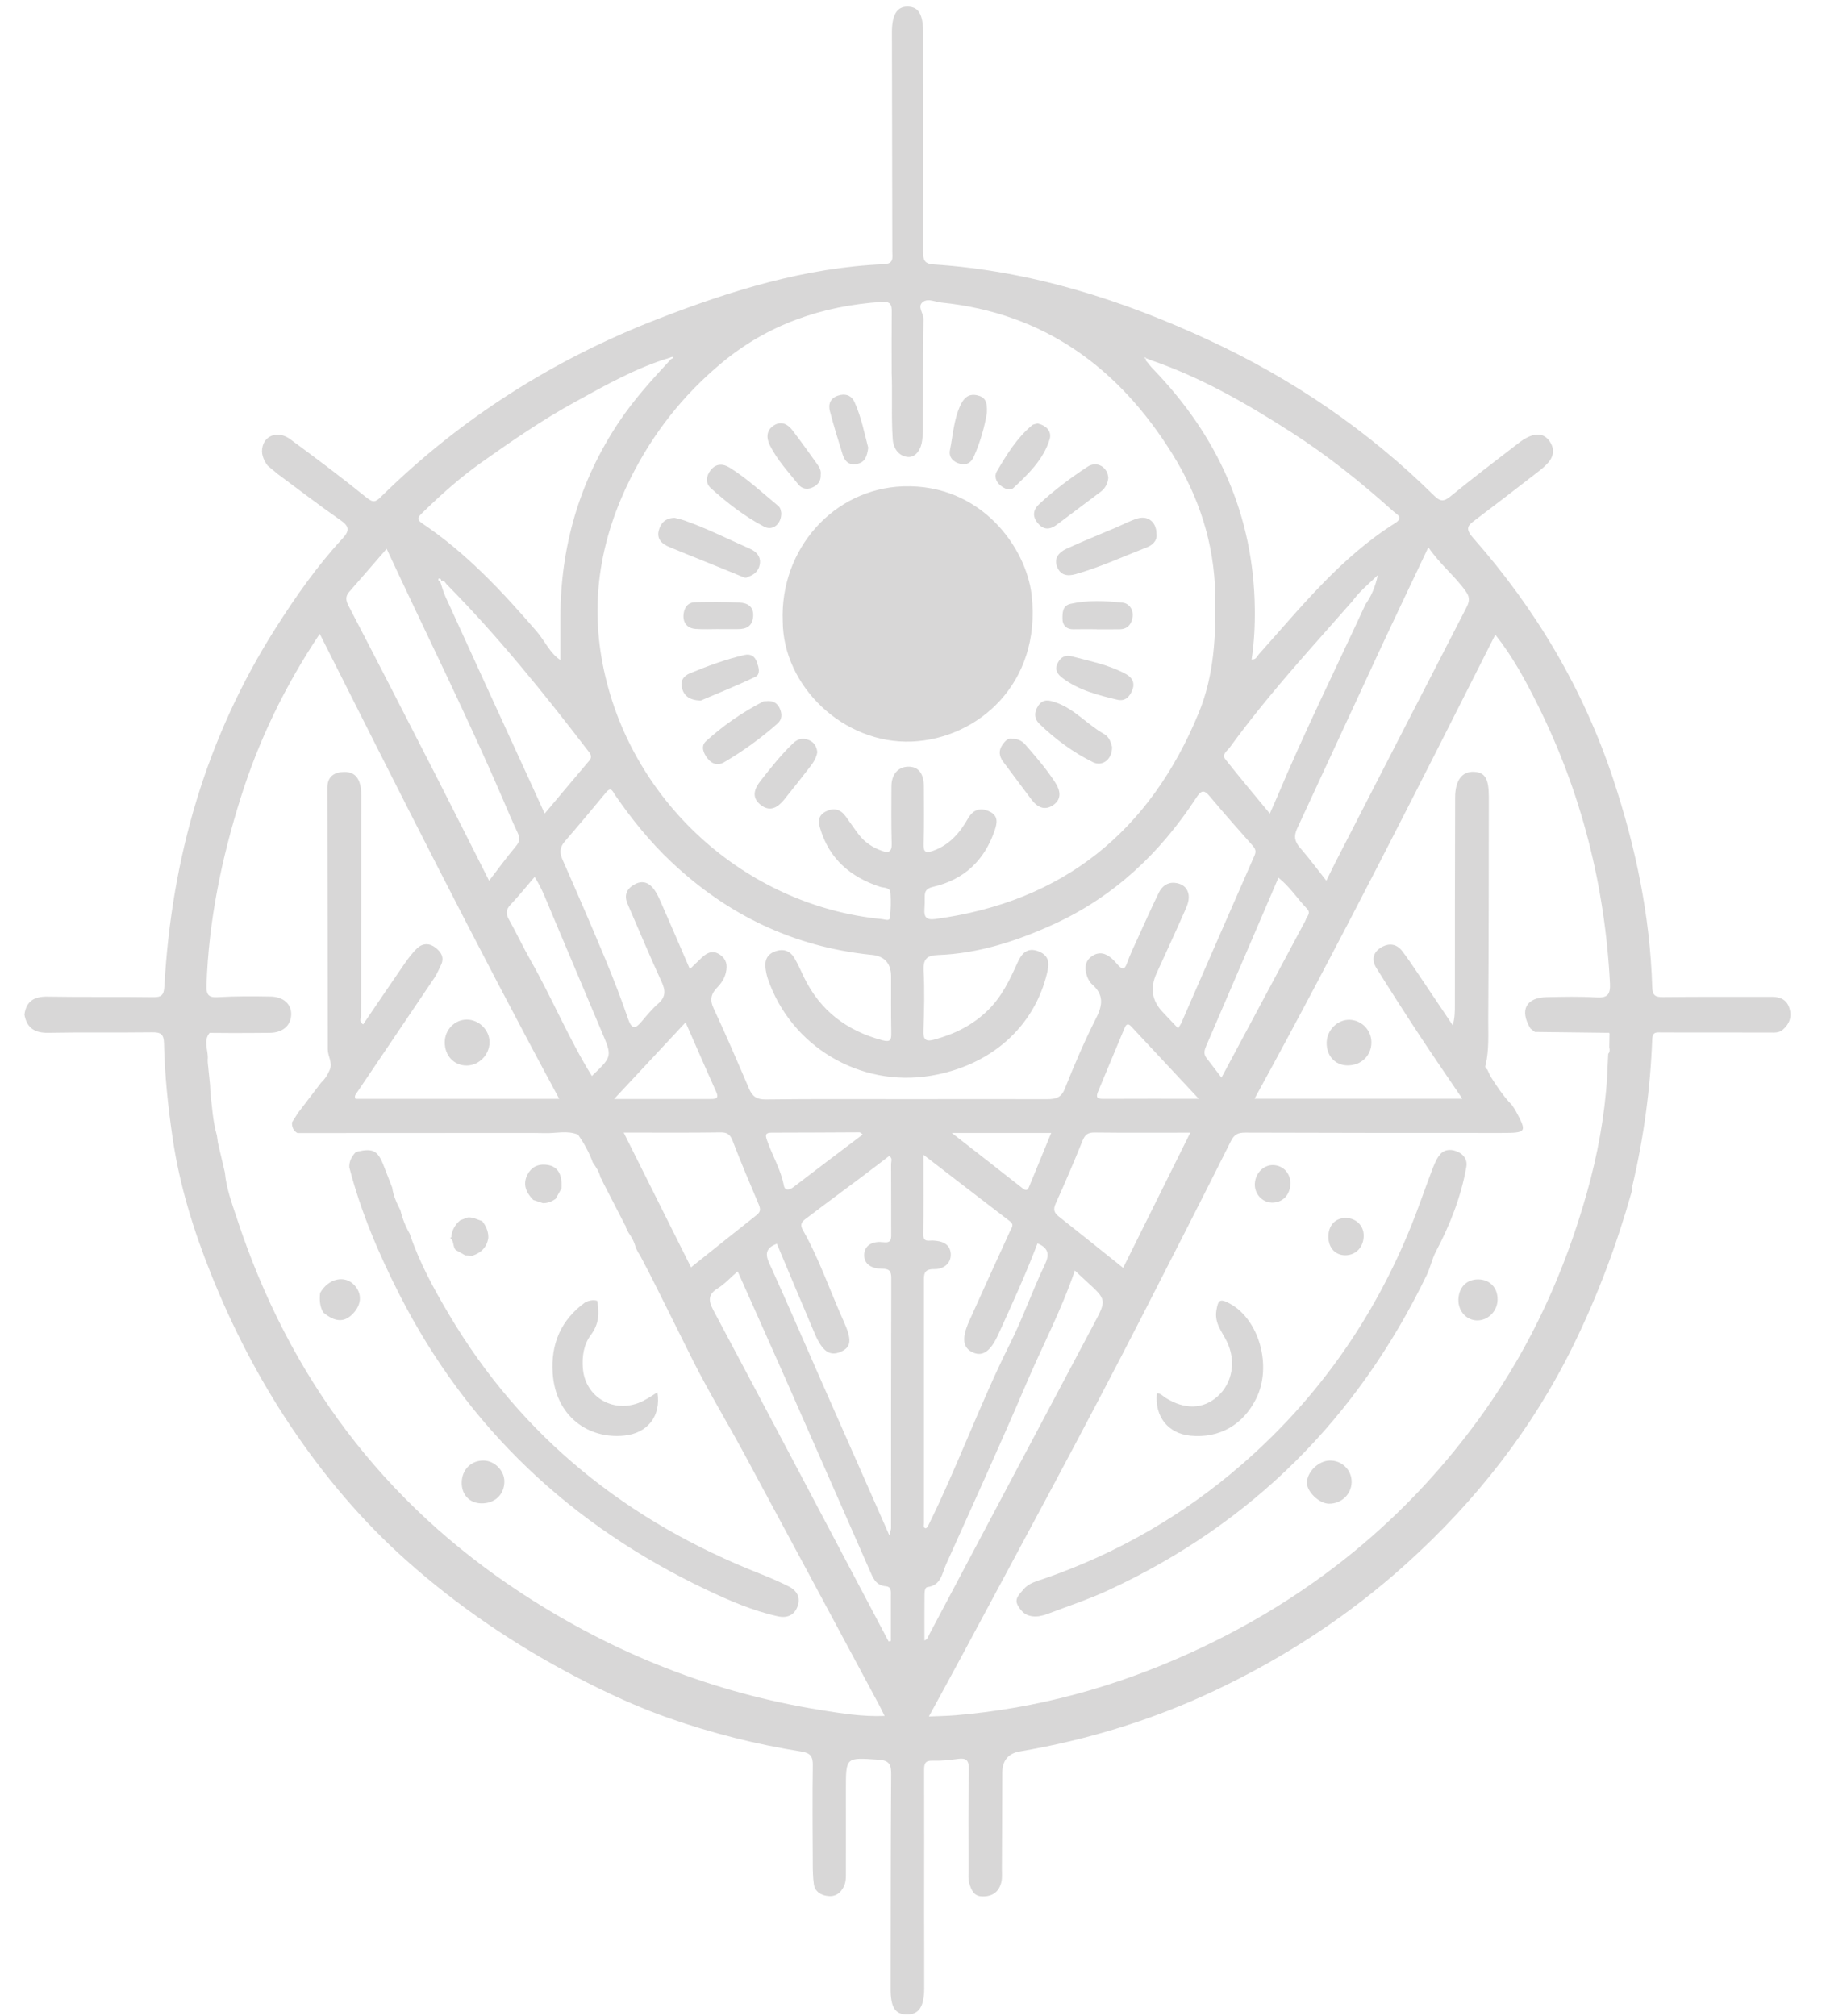 <svg width="48" height="53" viewBox="0 0 48 53" fill="none" xmlns="http://www.w3.org/2000/svg">
<g clip-path="url(#clip0_2007_1854)">
<path d="M0.641 26.675C0.689 26.315 0.897 26.19 1.254 26.197C2.176 26.214 3.098 26.197 4.02 26.211C4.243 26.215 4.308 26.16 4.321 25.926C4.51 22.537 5.423 19.371 7.257 16.493C7.782 15.669 8.342 14.87 9.007 14.152C9.193 13.951 9.184 13.834 8.952 13.674C8.394 13.286 7.855 12.871 7.308 12.466C7.217 12.391 7.126 12.316 7.035 12.24C6.921 12.084 6.851 11.914 6.907 11.719C6.991 11.425 7.332 11.328 7.626 11.543C8.305 12.043 8.981 12.55 9.637 13.081C9.813 13.223 9.877 13.195 10.018 13.056C12.117 10.988 14.56 9.443 17.3 8.382C19.209 7.641 21.163 7.033 23.235 6.945C23.505 6.934 23.456 6.769 23.456 6.613C23.453 4.692 23.449 2.772 23.446 0.852C23.445 0.396 23.575 0.176 23.845 0.174C24.145 0.171 24.266 0.371 24.266 0.86C24.266 2.78 24.27 4.701 24.266 6.621C24.266 6.825 24.292 6.934 24.54 6.951C27.091 7.117 29.482 7.875 31.784 8.944C33.988 9.968 35.969 11.321 37.701 13.031C37.864 13.191 37.957 13.187 38.13 13.046C38.707 12.574 39.301 12.123 39.891 11.668C39.986 11.594 40.087 11.524 40.196 11.476C40.393 11.39 40.587 11.398 40.726 11.588C40.866 11.78 40.854 11.981 40.699 12.159C40.613 12.257 40.51 12.342 40.406 12.421C39.868 12.837 39.33 13.253 38.788 13.662C38.595 13.807 38.494 13.877 38.727 14.143C40.375 16.013 41.627 18.122 42.412 20.497C42.997 22.267 43.377 24.078 43.432 25.947C43.438 26.176 43.522 26.211 43.722 26.209C44.676 26.199 45.631 26.204 46.586 26.203C46.805 26.203 46.974 26.284 47.04 26.505C47.106 26.726 47.043 26.912 46.867 27.065C46.762 27.156 46.643 27.141 46.523 27.141C45.58 27.141 44.636 27.14 43.692 27.139C43.563 27.139 43.44 27.103 43.432 27.319C43.383 28.614 43.211 29.894 42.914 31.157C42.902 31.209 42.901 31.265 42.894 31.319C42.501 32.712 41.998 34.059 41.359 35.362C40.277 37.568 38.793 39.456 36.976 41.097C35.459 42.469 33.761 43.576 31.918 44.445C30.296 45.21 28.585 45.736 26.811 46.037C26.504 46.089 26.35 46.275 26.347 46.593C26.343 47.438 26.341 48.283 26.337 49.128C26.337 49.248 26.349 49.374 26.319 49.488C26.256 49.723 26.101 49.846 25.842 49.849C25.593 49.852 25.533 49.676 25.479 49.501C25.448 49.4 25.459 49.284 25.459 49.174C25.459 48.286 25.45 47.397 25.468 46.508C25.472 46.267 25.4 46.204 25.175 46.235C24.958 46.265 24.738 46.289 24.52 46.281C24.318 46.273 24.291 46.358 24.292 46.532C24.297 47.783 24.292 49.033 24.292 50.284C24.292 50.943 24.297 51.601 24.295 52.259C24.294 52.749 24.154 52.956 23.838 52.952C23.53 52.948 23.411 52.764 23.412 52.276C23.414 50.4 23.413 48.524 23.426 46.648C23.428 46.387 23.387 46.273 23.085 46.254C22.236 46.198 22.236 46.179 22.236 47.027C22.236 47.751 22.238 48.476 22.236 49.199C22.236 49.331 22.242 49.464 22.182 49.587C22.098 49.763 21.959 49.862 21.763 49.838C21.576 49.816 21.422 49.725 21.393 49.522C21.369 49.349 21.366 49.172 21.365 48.997C21.361 48.13 21.353 47.264 21.366 46.397C21.37 46.161 21.293 46.077 21.066 46.041C19.883 45.853 18.72 45.56 17.593 45.165C16.752 44.87 15.94 44.494 15.142 44.078C13.533 43.237 12.045 42.23 10.695 41.028C9.52 39.983 8.509 38.785 7.632 37.474C6.794 36.22 6.108 34.889 5.548 33.491C5.086 32.337 4.72 31.158 4.539 29.924C4.417 29.094 4.329 28.259 4.311 27.42C4.306 27.184 4.224 27.133 4.004 27.135C3.094 27.147 2.182 27.13 1.272 27.148C0.915 27.155 0.708 27.025 0.643 26.675H0.641ZM30.139 9.42L30.096 9.386C30.096 9.401 30.096 9.416 30.096 9.43L30.143 9.414C30.08 9.459 30.133 9.488 30.159 9.52C30.207 9.578 30.252 9.64 30.305 9.694C32.006 11.452 32.954 13.531 32.985 15.998C32.991 16.446 32.968 16.891 32.901 17.335C33.02 17.343 33.041 17.252 33.089 17.2C34.2 15.962 35.24 14.651 36.674 13.751C36.912 13.601 36.712 13.518 36.627 13.441C35.787 12.686 34.908 11.981 33.956 11.37C32.776 10.612 31.566 9.914 30.231 9.46C30.2 9.447 30.17 9.434 30.139 9.42ZM35.539 15.817C35.522 15.836 35.505 15.854 35.487 15.873C35.125 16.283 34.763 16.692 34.401 17.103C33.678 17.925 32.971 18.761 32.326 19.648C32.262 19.735 32.109 19.831 32.209 19.956C32.584 20.431 32.975 20.894 33.38 21.386C33.459 21.205 33.518 21.076 33.574 20.945C34.293 19.232 35.118 17.568 35.896 15.883C36.043 15.675 36.145 15.45 36.22 15.117C35.941 15.382 35.716 15.569 35.545 15.81L35.539 15.817ZM15.823 31.011C15.811 30.992 15.799 30.973 15.787 30.954C15.752 30.805 15.67 30.68 15.583 30.558C15.489 30.295 15.354 30.055 15.196 29.826C14.913 29.708 14.62 29.793 14.332 29.785C14.211 29.783 14.091 29.78 13.97 29.78C11.919 29.781 9.868 29.782 7.817 29.783C7.708 29.721 7.672 29.622 7.676 29.502C7.73 29.418 7.783 29.333 7.836 29.249C7.853 29.228 7.869 29.206 7.886 29.185C8.071 28.943 8.255 28.701 8.44 28.459C8.544 28.364 8.614 28.247 8.669 28.119C8.748 27.931 8.616 27.764 8.616 27.582C8.616 25.288 8.609 22.995 8.606 20.701C8.606 20.409 8.789 20.294 9.053 20.291C9.345 20.288 9.495 20.484 9.496 20.893C9.497 22.824 9.491 24.755 9.492 26.687C9.492 26.761 9.428 26.857 9.547 26.926C9.906 26.399 10.259 25.873 10.62 25.352C10.726 25.2 10.837 25.046 10.972 24.921C11.115 24.789 11.293 24.787 11.453 24.914C11.602 25.032 11.688 25.176 11.59 25.372C11.536 25.479 11.492 25.593 11.426 25.693C10.753 26.693 10.078 27.692 9.402 28.691C9.36 28.753 9.299 28.81 9.348 28.885H14.701C12.518 24.843 10.477 20.773 8.405 16.661C7.486 18.038 6.804 19.454 6.327 20.97C5.821 22.578 5.484 24.214 5.428 25.904C5.421 26.148 5.479 26.226 5.731 26.211C6.191 26.184 6.653 26.187 7.113 26.195C7.458 26.201 7.666 26.4 7.654 26.676C7.642 26.962 7.431 27.144 7.093 27.149C6.765 27.154 6.435 27.152 6.106 27.154C5.907 27.152 5.709 27.151 5.51 27.15C5.326 27.374 5.489 27.623 5.459 27.858C5.46 27.881 5.461 27.904 5.461 27.926L5.521 28.515C5.525 28.584 5.528 28.651 5.531 28.72C5.575 29.097 5.595 29.478 5.701 29.845C5.71 29.909 5.719 29.973 5.728 30.037C5.789 30.298 5.85 30.559 5.911 30.82C5.949 31.238 6.096 31.629 6.226 32.023C7.591 36.184 10.062 39.499 13.745 41.902C16.147 43.468 18.75 44.498 21.578 44.95C22.119 45.036 22.666 45.128 23.253 45.104C23.19 44.978 23.149 44.89 23.103 44.804C21.922 42.604 20.743 40.402 19.557 38.203C19.115 37.384 18.628 36.584 18.212 35.756C17.826 34.988 17.448 34.213 17.059 33.446C16.98 33.296 16.902 33.146 16.824 32.996C16.808 32.971 16.792 32.946 16.775 32.921C16.754 32.879 16.733 32.837 16.712 32.795C16.676 32.648 16.606 32.518 16.518 32.396C16.495 32.351 16.472 32.305 16.449 32.26C16.454 32.237 16.447 32.217 16.429 32.202C16.237 31.829 16.046 31.456 15.854 31.084C15.843 31.06 15.834 31.036 15.823 31.012V31.011ZM11.568 15.283C11.613 15.264 11.6 15.235 11.576 15.213C11.566 15.204 11.528 15.207 11.527 15.213C11.515 15.25 11.531 15.274 11.57 15.281C11.615 15.415 11.65 15.554 11.709 15.682C12.448 17.303 13.191 18.923 13.934 20.543C14.057 20.814 14.181 21.085 14.318 21.386C14.729 20.897 15.107 20.446 15.488 19.997C15.589 19.878 15.506 19.799 15.44 19.712C14.28 18.201 13.084 16.719 11.743 15.361C11.7 15.318 11.667 15.215 11.569 15.283L11.568 15.283ZM17.608 9.403C16.721 9.669 15.921 10.124 15.116 10.566C14.26 11.035 13.457 11.588 12.661 12.152C12.097 12.551 11.588 13.006 11.097 13.486C10.998 13.582 10.934 13.646 11.098 13.757C12.256 14.534 13.197 15.543 14.101 16.59C14.324 16.847 14.462 17.181 14.731 17.348C14.731 16.986 14.731 16.615 14.731 16.245C14.731 14.378 15.226 12.66 16.265 11.1C16.667 10.496 17.152 9.966 17.642 9.437C17.67 9.428 17.701 9.417 17.676 9.381C17.672 9.376 17.631 9.395 17.608 9.403H17.608ZM39.177 28.286C39.345 28.556 39.523 28.819 39.745 29.048C39.772 29.09 39.8 29.131 39.828 29.172C40.149 29.767 40.144 29.78 39.453 29.78C37.215 29.78 34.976 29.78 32.737 29.772C32.553 29.772 32.449 29.81 32.36 29.989C31.587 31.532 30.803 33.07 30.016 34.606C28.482 37.6 26.876 40.556 25.286 43.521C25.005 44.047 24.717 44.569 24.417 45.119C24.673 45.108 24.892 45.105 25.11 45.087C27.273 44.909 29.333 44.338 31.301 43.441C34.43 42.016 37.019 39.916 39.011 37.109C40.255 35.356 41.134 33.419 41.715 31.352C41.994 30.36 42.182 29.347 42.246 28.315C42.256 28.111 42.266 27.907 42.275 27.702C42.32 27.651 42.318 27.592 42.303 27.53C42.304 27.42 42.306 27.31 42.308 27.2C42.318 27.155 42.299 27.14 42.256 27.148C41.62 27.14 40.983 27.133 40.346 27.125C40.308 27.096 40.27 27.067 40.232 27.037C39.939 26.553 40.111 26.22 40.667 26.21C41.095 26.202 41.524 26.191 41.95 26.217C42.248 26.236 42.337 26.153 42.321 25.845C42.188 23.273 41.569 20.829 40.419 18.523C40.1 17.883 39.762 17.255 39.307 16.683C37.24 20.778 35.19 24.849 32.977 28.882H38.441C38.049 28.302 37.676 27.763 37.316 27.216C36.931 26.63 36.552 26.04 36.181 25.445C36.053 25.241 36.085 25.038 36.303 24.906C36.508 24.783 36.708 24.804 36.859 24.999C36.999 25.181 37.127 25.373 37.256 25.564C37.568 26.026 37.877 26.488 38.188 26.95C38.244 26.756 38.244 26.592 38.244 26.427C38.245 24.605 38.245 22.785 38.251 20.963C38.252 20.512 38.433 20.277 38.74 20.288C39.036 20.3 39.137 20.462 39.137 20.956C39.135 22.898 39.135 24.839 39.121 26.782C39.119 27.185 39.146 27.592 39.053 27.992C39.027 28.048 39.056 28.084 39.097 28.115C39.123 28.172 39.15 28.23 39.177 28.287V28.286ZM23.439 9.769C23.439 9.243 23.435 8.716 23.441 8.189C23.444 8.001 23.398 7.922 23.181 7.936C21.61 8.039 20.185 8.528 18.968 9.542C17.962 10.379 17.171 11.38 16.578 12.565C15.799 14.122 15.515 15.73 15.838 17.431C16.523 21.029 19.57 23.808 23.186 24.16C23.255 24.166 23.378 24.218 23.39 24.131C23.42 23.917 23.421 23.696 23.409 23.479C23.399 23.315 23.238 23.345 23.131 23.309C22.355 23.054 21.797 22.578 21.558 21.77C21.5 21.573 21.518 21.425 21.712 21.329C21.919 21.226 22.093 21.271 22.229 21.457C22.346 21.616 22.454 21.781 22.574 21.937C22.732 22.142 22.942 22.281 23.184 22.366C23.351 22.426 23.447 22.398 23.44 22.18C23.426 21.675 23.43 21.171 23.433 20.666C23.435 20.358 23.606 20.161 23.865 20.153C24.133 20.144 24.282 20.319 24.285 20.662C24.288 21.166 24.294 21.672 24.279 22.175C24.273 22.393 24.322 22.438 24.534 22.362C24.966 22.206 25.232 21.89 25.45 21.509C25.578 21.286 25.768 21.218 26.008 21.33C26.249 21.442 26.214 21.635 26.146 21.832C25.877 22.619 25.342 23.124 24.53 23.311C24.366 23.35 24.306 23.413 24.309 23.568C24.311 23.677 24.309 23.788 24.301 23.896C24.285 24.105 24.352 24.189 24.582 24.158C27.951 23.705 30.227 21.855 31.51 18.741C31.918 17.75 31.964 16.714 31.945 15.646C31.922 14.279 31.515 13.051 30.813 11.925C29.412 9.677 27.456 8.23 24.749 7.954C24.587 7.938 24.404 7.838 24.268 7.932C24.095 8.052 24.279 8.23 24.276 8.386C24.26 9.373 24.265 10.36 24.261 11.347C24.261 11.424 24.248 11.5 24.241 11.577C24.216 11.806 24.076 12.022 23.877 12.013C23.662 12.002 23.487 11.83 23.467 11.544C23.426 10.951 23.463 10.36 23.438 9.767L23.439 9.769ZM30.967 27.03C31.01 26.962 31.037 26.927 31.054 26.888C31.694 25.422 32.332 23.956 32.976 22.491C33.025 22.381 33.004 22.315 32.93 22.231C32.552 21.805 32.173 21.378 31.808 20.941C31.649 20.749 31.579 20.767 31.442 20.976C30.496 22.426 29.276 23.577 27.685 24.301C26.721 24.739 25.722 25.065 24.654 25.104C24.365 25.115 24.264 25.21 24.279 25.514C24.307 26.039 24.293 26.567 24.275 27.093C24.268 27.315 24.322 27.389 24.549 27.329C25.089 27.185 25.57 26.948 25.973 26.552C26.335 26.197 26.545 25.755 26.748 25.303C26.852 25.071 27.002 24.884 27.31 25.011C27.588 25.126 27.585 25.329 27.524 25.58C27.182 27.003 26.038 28.016 24.464 28.277C22.601 28.586 20.789 27.505 20.182 25.721C20.151 25.629 20.133 25.531 20.122 25.434C20.1 25.224 20.178 25.075 20.39 25.003C20.614 24.928 20.779 25.005 20.89 25.196C20.984 25.356 21.056 25.529 21.137 25.695C21.564 26.569 22.261 27.096 23.194 27.344C23.41 27.401 23.432 27.333 23.429 27.15C23.42 26.656 23.424 26.163 23.424 25.669C23.423 25.32 23.251 25.13 22.907 25.098C22.896 25.097 22.886 25.096 22.875 25.096C20.85 24.882 19.117 24.045 17.643 22.653C17.082 22.123 16.601 21.527 16.165 20.892C16.11 20.813 16.067 20.666 15.932 20.829C15.576 21.26 15.218 21.689 14.852 22.111C14.721 22.262 14.7 22.399 14.782 22.586C15.162 23.447 15.537 24.311 15.899 25.181C16.119 25.709 16.326 26.244 16.511 26.784C16.613 27.082 16.713 27.035 16.874 26.843C17.008 26.684 17.142 26.521 17.298 26.385C17.5 26.21 17.5 26.042 17.392 25.809C17.081 25.132 16.794 24.445 16.498 23.761C16.396 23.526 16.476 23.356 16.691 23.242C16.906 23.128 17.076 23.213 17.203 23.392C17.278 23.498 17.331 23.621 17.384 23.741C17.636 24.316 17.884 24.893 18.135 25.474C18.257 25.356 18.357 25.257 18.46 25.161C18.602 25.029 18.754 24.974 18.932 25.099C19.098 25.217 19.126 25.372 19.082 25.562C19.046 25.72 18.961 25.846 18.855 25.955C18.692 26.122 18.652 26.278 18.76 26.508C19.084 27.202 19.387 27.908 19.688 28.612C19.776 28.819 19.889 28.902 20.129 28.9C21.358 28.884 22.587 28.893 23.816 28.892C25.056 28.892 26.295 28.889 27.535 28.892C27.747 28.892 27.894 28.859 27.99 28.62C28.241 27.989 28.51 27.363 28.816 26.758C28.992 26.412 29.013 26.141 28.709 25.875C28.646 25.82 28.601 25.734 28.573 25.653C28.501 25.449 28.521 25.253 28.714 25.127C28.893 25.009 29.07 25.056 29.224 25.194C29.281 25.244 29.332 25.302 29.383 25.36C29.486 25.477 29.557 25.511 29.625 25.32C29.709 25.083 29.82 24.856 29.924 24.626C30.101 24.237 30.275 23.847 30.463 23.463C30.545 23.296 30.69 23.186 30.886 23.207C31.046 23.223 31.185 23.3 31.233 23.467C31.285 23.647 31.202 23.815 31.133 23.972C30.895 24.514 30.645 25.05 30.4 25.59C30.227 25.971 30.282 26.309 30.565 26.604C30.693 26.737 30.819 26.873 30.967 27.029V27.03ZM23.378 40.357C23.41 40.226 23.423 40.198 23.423 40.169C23.424 37.977 23.422 35.785 23.429 33.592C23.429 33.402 23.367 33.35 23.187 33.35C22.933 33.35 22.699 33.245 22.718 32.963C22.737 32.7 22.985 32.622 23.216 32.652C23.423 32.678 23.428 32.581 23.427 32.432C23.424 31.819 23.427 31.205 23.424 30.591C23.424 30.524 23.471 30.435 23.369 30.389C23.135 30.567 22.903 30.748 22.667 30.924C22.194 31.278 21.717 31.628 21.247 31.987C21.145 32.066 20.993 32.137 21.102 32.328C21.538 33.097 21.819 33.937 22.181 34.739C22.402 35.229 22.372 35.413 22.103 35.532C21.817 35.659 21.618 35.527 21.418 35.057C21.083 34.274 20.756 33.488 20.421 32.692C20.166 32.792 20.095 32.926 20.217 33.195C20.697 34.251 21.156 35.318 21.623 36.379C22.194 37.676 22.767 38.972 23.378 40.357ZM27.273 32.683C26.962 33.502 26.601 34.288 26.243 35.075C26.039 35.522 25.833 35.664 25.579 35.553C25.308 35.434 25.273 35.179 25.479 34.722C25.832 33.933 26.192 33.146 26.552 32.359C26.592 32.271 26.668 32.195 26.55 32.104C25.806 31.535 25.065 30.962 24.275 30.354C24.275 31.097 24.281 31.773 24.271 32.449C24.269 32.658 24.404 32.605 24.512 32.608C24.753 32.616 24.974 32.688 24.992 32.953C25.01 33.218 24.79 33.364 24.565 33.36C24.277 33.354 24.286 33.497 24.287 33.698C24.289 35.814 24.287 37.931 24.287 40.047C24.287 40.094 24.258 40.159 24.341 40.173C24.357 40.158 24.378 40.146 24.387 40.128C25.172 38.549 25.765 36.885 26.557 35.307C26.891 34.64 27.138 33.925 27.463 33.248C27.584 32.995 27.585 32.814 27.273 32.683H27.273ZM37.547 14.386C37.083 15.369 36.647 16.277 36.223 17.19C35.512 18.718 34.81 20.251 34.098 21.779C34.008 21.974 34.028 22.117 34.171 22.28C34.414 22.558 34.634 22.857 34.866 23.151C34.939 23.003 35.013 22.846 35.092 22.691C36.241 20.452 37.391 18.212 38.545 15.975C38.622 15.826 38.649 15.713 38.541 15.558C38.261 15.153 37.867 14.854 37.547 14.385V14.386ZM10.163 14.426C9.811 14.831 9.498 15.195 9.181 15.556C9.071 15.681 9.09 15.786 9.166 15.932C9.929 17.398 10.683 18.869 11.436 20.342C11.91 21.27 12.377 22.202 12.857 23.151C13.104 22.831 13.322 22.529 13.561 22.245C13.662 22.125 13.673 22.03 13.609 21.894C13.469 21.597 13.341 21.294 13.212 20.992C12.268 18.799 11.204 16.662 10.164 14.426L10.163 14.426ZM16.395 29.771C16.998 30.978 17.576 32.135 18.165 33.313C18.746 32.849 19.315 32.391 19.889 31.939C20.015 31.84 19.985 31.752 19.932 31.629C19.701 31.086 19.472 30.541 19.26 29.991C19.196 29.824 19.121 29.762 18.935 29.766C18.103 29.778 17.271 29.771 16.395 29.771H16.395ZM29.524 33.327C30.117 32.134 30.696 30.967 31.289 29.773C30.413 29.773 29.592 29.779 28.77 29.769C28.599 29.767 28.523 29.824 28.459 29.979C28.234 30.536 27.998 31.089 27.75 31.637C27.681 31.79 27.708 31.877 27.828 31.973C28.392 32.418 28.951 32.868 29.524 33.327V33.327ZM28.255 33.396C27.897 34.45 27.398 35.385 26.984 36.357C26.301 37.956 25.581 39.538 24.868 41.124C24.763 41.359 24.738 41.673 24.38 41.718C24.309 41.727 24.304 41.846 24.303 41.921C24.299 42.318 24.301 42.717 24.301 43.121C24.387 43.09 24.397 43.021 24.426 42.966C25.866 40.25 27.304 37.534 28.746 34.819C29.092 34.168 29.095 34.17 28.562 33.684C28.474 33.605 28.388 33.522 28.254 33.396H28.255ZM23.359 43.148C23.379 43.142 23.398 43.137 23.418 43.133C23.418 42.739 23.418 42.345 23.418 41.952C23.418 41.844 23.44 41.709 23.285 41.696C23.008 41.673 22.94 41.455 22.853 41.258C22.115 39.584 21.383 37.908 20.645 36.235C20.234 35.304 19.817 34.377 19.391 33.419C19.202 33.583 19.054 33.748 18.873 33.861C18.608 34.025 18.617 34.187 18.754 34.444C20.296 37.341 21.826 40.245 23.359 43.147V43.148ZM33.606 23.072C32.972 24.55 32.344 26.017 31.712 27.481C31.66 27.602 31.629 27.702 31.718 27.815C31.849 27.981 31.975 28.151 32.109 28.326C32.837 26.965 33.548 25.634 34.26 24.304C34.28 24.265 34.307 24.229 34.32 24.187C34.351 24.091 34.468 24.004 34.361 23.891C34.106 23.624 33.904 23.307 33.606 23.071V23.072ZM14.053 23.052C13.835 23.304 13.639 23.55 13.422 23.778C13.293 23.913 13.296 24.027 13.384 24.181C13.581 24.534 13.752 24.901 13.952 25.252C14.516 26.245 14.952 27.307 15.559 28.283C16.099 27.768 16.094 27.77 15.819 27.123C15.379 26.087 14.946 25.047 14.506 24.012C14.37 23.692 14.253 23.362 14.054 23.051L14.053 23.052ZM18.023 26.873C17.392 27.549 16.787 28.2 16.144 28.888C17.035 28.888 17.862 28.888 18.689 28.888C18.823 28.888 18.903 28.867 18.827 28.7C18.559 28.105 18.3 27.505 18.022 26.873H18.023ZM31.513 28.884C30.909 28.236 30.322 27.607 29.734 26.979C29.629 26.866 29.587 26.961 29.552 27.044C29.324 27.59 29.098 28.137 28.869 28.682C28.816 28.809 28.807 28.886 28.986 28.885C29.816 28.881 30.645 28.883 31.514 28.883L31.513 28.884ZM22.68 29.82C22.64 29.794 22.615 29.764 22.591 29.764C21.823 29.766 21.056 29.774 20.288 29.773C20.12 29.773 20.113 29.829 20.161 29.969C20.3 30.372 20.525 30.74 20.606 31.166C20.633 31.304 20.751 31.286 20.861 31.201C21.46 30.74 22.064 30.287 22.68 29.82ZM25.022 29.782C25.685 30.3 26.285 30.765 26.881 31.236C26.966 31.303 27.011 31.294 27.05 31.199C27.242 30.732 27.434 30.265 27.633 29.781H25.022V29.782Z" fill="#D8D7D7"/>
<path d="M20.576 16.332C20.499 14.436 21.912 12.845 23.744 12.784C25.794 12.716 26.98 14.398 27.12 15.65C27.378 17.964 25.702 19.422 23.968 19.492C22.177 19.565 20.584 18.04 20.576 16.332Z" fill="#D8D7D7"/>
<path d="M17.733 13.612C17.802 13.631 17.898 13.649 17.99 13.681C18.581 13.889 19.14 14.171 19.712 14.424C19.875 14.496 19.99 14.615 19.978 14.79C19.968 14.958 19.867 15.091 19.691 15.152C19.645 15.168 19.621 15.204 19.552 15.176C18.899 14.904 18.241 14.647 17.588 14.376C17.408 14.302 17.26 14.173 17.316 13.949C17.364 13.756 17.483 13.619 17.733 13.612Z" fill="#D8D7D7"/>
<path d="M30.402 14.037C30.424 14.219 30.29 14.333 30.138 14.392C29.518 14.631 28.914 14.912 28.271 15.093C28.042 15.158 27.87 15.11 27.787 14.896C27.697 14.668 27.844 14.512 28.034 14.425C28.461 14.229 28.897 14.053 29.329 13.87C29.52 13.789 29.704 13.688 29.901 13.629C30.181 13.544 30.403 13.729 30.401 14.037L30.402 14.037Z" fill="#D8D7D7"/>
<path d="M29.232 19.634C29.241 19.955 28.982 20.16 28.728 20.034C28.209 19.777 27.742 19.432 27.325 19.029C27.186 18.894 27.177 18.722 27.293 18.55C27.422 18.359 27.587 18.406 27.758 18.466C28.248 18.636 28.581 19.046 29.021 19.293C29.166 19.374 29.202 19.524 29.233 19.634H29.232Z" fill="#D8D7D7"/>
<path d="M20.156 18.429C20.318 18.414 20.438 18.482 20.5 18.627C20.559 18.765 20.565 18.907 20.438 19.019C20.003 19.404 19.534 19.744 19.033 20.037C18.861 20.137 18.707 20.077 18.597 19.934C18.492 19.799 18.414 19.615 18.556 19.485C19.009 19.072 19.512 18.724 20.058 18.442C20.085 18.428 20.123 18.434 20.156 18.43V18.429Z" fill="#D8D7D7"/>
<path d="M29.133 12.571C29.117 12.705 29.059 12.831 28.939 12.922C28.555 13.212 28.169 13.5 27.785 13.789C27.615 13.916 27.45 13.945 27.293 13.766C27.133 13.584 27.147 13.41 27.319 13.249C27.712 12.883 28.142 12.562 28.589 12.268C28.834 12.107 29.123 12.278 29.134 12.57L29.133 12.571Z" fill="#D8D7D7"/>
<path d="M20.537 13.478C20.547 13.77 20.314 13.963 20.088 13.845C19.574 13.576 19.116 13.22 18.686 12.832C18.538 12.698 18.561 12.511 18.683 12.357C18.823 12.179 19.01 12.185 19.182 12.293C19.643 12.581 20.041 12.954 20.459 13.3C20.524 13.354 20.525 13.433 20.537 13.478V13.478Z" fill="#D8D7D7"/>
<path d="M21.485 19.767C21.463 19.91 21.39 20.032 21.302 20.145C21.075 20.439 20.846 20.731 20.612 21.02C20.445 21.227 20.241 21.352 19.995 21.157C19.744 20.959 19.831 20.731 19.993 20.525C20.263 20.181 20.533 19.836 20.851 19.534C20.978 19.413 21.117 19.391 21.272 19.457C21.403 19.515 21.467 19.624 21.484 19.767L21.485 19.767Z" fill="#D8D7D7"/>
<path d="M26.611 19.421C26.77 19.419 26.875 19.483 26.954 19.574C27.232 19.895 27.512 20.216 27.742 20.575C27.872 20.778 27.915 20.999 27.694 21.157C27.463 21.322 27.264 21.22 27.108 21.008C26.861 20.675 26.608 20.347 26.363 20.012C26.266 19.879 26.246 19.73 26.346 19.585C26.416 19.485 26.494 19.39 26.61 19.42L26.611 19.421Z" fill="#D8D7D7"/>
<path d="M18.42 18.416C18.121 18.405 17.985 18.29 17.928 18.092C17.874 17.904 17.967 17.767 18.137 17.698C18.602 17.505 19.074 17.332 19.566 17.217C19.74 17.177 19.846 17.256 19.897 17.405C19.942 17.536 20.002 17.722 19.854 17.792C19.362 18.027 18.853 18.23 18.42 18.415V18.416Z" fill="#D8D7D7"/>
<path d="M28.119 17.238C28.621 17.373 29.139 17.466 29.602 17.721C29.761 17.809 29.839 17.946 29.767 18.133C29.697 18.314 29.579 18.442 29.371 18.393C28.866 18.272 28.359 18.145 27.932 17.824C27.813 17.734 27.722 17.624 27.79 17.461C27.849 17.32 27.945 17.223 28.12 17.238H28.119Z" fill="#D8D7D7"/>
<path d="M27.277 11.132C27.511 11.186 27.657 11.343 27.59 11.555C27.425 12.08 27.035 12.458 26.644 12.823C26.55 12.911 26.417 12.85 26.313 12.772C26.178 12.672 26.131 12.514 26.202 12.394C26.461 11.954 26.728 11.514 27.128 11.181C27.166 11.149 27.229 11.146 27.276 11.132H27.277Z" fill="#D8D7D7"/>
<path d="M21.574 12.48C21.584 12.658 21.484 12.759 21.348 12.817C21.218 12.873 21.079 12.85 20.988 12.736C20.722 12.404 20.428 12.089 20.237 11.704C20.142 11.513 20.141 11.308 20.346 11.181C20.541 11.06 20.709 11.15 20.832 11.312C21.058 11.608 21.274 11.91 21.49 12.213C21.548 12.293 21.59 12.384 21.573 12.479L21.574 12.48Z" fill="#D8D7D7"/>
<path d="M25.943 10.848C25.883 11.22 25.77 11.617 25.602 11.998C25.531 12.157 25.42 12.236 25.237 12.191C25.048 12.144 24.936 12.007 24.971 11.836C25.052 11.437 25.072 11.022 25.25 10.646C25.338 10.462 25.46 10.342 25.684 10.39C25.889 10.436 25.958 10.546 25.942 10.849L25.943 10.848Z" fill="#D8D7D7"/>
<path d="M22.823 11.771C22.791 11.976 22.755 12.142 22.542 12.192C22.323 12.244 22.207 12.13 22.149 11.944C22.032 11.57 21.918 11.195 21.817 10.816C21.766 10.627 21.823 10.469 22.027 10.4C22.221 10.336 22.383 10.39 22.465 10.575C22.641 10.964 22.721 11.382 22.823 11.77L22.823 11.771Z" fill="#D8D7D7"/>
<path d="M28.814 16.54C28.617 16.54 28.42 16.536 28.223 16.541C28.028 16.546 27.928 16.429 27.929 16.263C27.93 16.112 27.924 15.921 28.141 15.872C28.595 15.769 29.055 15.794 29.51 15.841C29.684 15.86 29.794 16.026 29.774 16.204C29.754 16.386 29.654 16.537 29.437 16.541C29.229 16.545 29.022 16.542 28.814 16.542C28.814 16.542 28.814 16.54 28.814 16.54Z" fill="#D8D7D7"/>
<path d="M18.906 16.536C18.699 16.536 18.491 16.547 18.285 16.532C18.085 16.518 17.961 16.391 17.966 16.189C17.971 16.003 18.059 15.837 18.268 15.83C18.659 15.818 19.052 15.819 19.443 15.839C19.656 15.849 19.821 15.95 19.798 16.211C19.776 16.461 19.619 16.538 19.396 16.537C19.232 16.536 19.069 16.537 18.906 16.537V16.536Z" fill="#D8D7D7"/>
<path d="M27.3 42.485C26.989 42.518 26.853 42.373 26.755 42.199C26.653 42.017 26.811 41.895 26.908 41.776C27.046 41.607 27.262 41.561 27.456 41.493C29.374 40.827 31.105 39.829 32.635 38.502C34.639 36.764 36.125 34.646 37.112 32.182C37.295 31.725 37.454 31.258 37.629 30.797C37.683 30.655 37.737 30.507 37.824 30.384C37.936 30.224 38.105 30.19 38.292 30.264C38.481 30.339 38.579 30.486 38.545 30.676C38.407 31.459 38.115 32.198 37.748 32.892C37.64 33.098 37.602 33.313 37.505 33.514C35.69 37.266 32.919 40.05 29.131 41.802C28.605 42.045 28.052 42.227 27.509 42.433C27.418 42.467 27.32 42.48 27.301 42.485H27.3Z" fill="#D8D7D7"/>
<path d="M30.41 36.628C30.508 36.619 30.565 36.696 30.636 36.741C31.139 37.056 31.619 37.046 32.001 36.711C32.397 36.363 32.499 35.779 32.253 35.269C32.127 35.009 31.922 34.785 31.974 34.453C32.019 34.168 32.068 34.126 32.324 34.264C33.099 34.681 33.443 35.906 33.025 36.755C32.679 37.456 32.053 37.812 31.295 37.739C30.704 37.681 30.352 37.24 30.41 36.627V36.628Z" fill="#D8D7D7"/>
<path d="M34.933 39.526C34.676 39.524 34.346 39.204 34.355 38.967C34.366 38.681 34.662 38.398 34.954 38.392C35.279 38.385 35.541 38.647 35.53 38.968C35.52 39.285 35.258 39.529 34.933 39.526Z" fill="#D8D7D7"/>
<path d="M39.367 34.162C39.362 34.465 39.119 34.711 38.828 34.708C38.547 34.705 38.331 34.465 38.337 34.164C38.344 33.837 38.558 33.622 38.87 33.63C39.168 33.637 39.372 33.855 39.366 34.163L39.367 34.162Z" fill="#D8D7D7"/>
<path d="M35.848 32.474C35.849 32.771 35.654 32.987 35.379 32.995C35.11 33.003 34.923 32.808 34.919 32.516C34.916 32.206 35.104 32.007 35.393 32.015C35.651 32.023 35.847 32.221 35.848 32.474Z" fill="#D8D7D7"/>
<path d="M33.427 31.611C33.172 31.604 32.969 31.371 32.986 31.106C33.004 30.834 33.216 30.62 33.465 30.625C33.731 30.63 33.929 30.844 33.92 31.118C33.911 31.418 33.71 31.619 33.427 31.612V31.611Z" fill="#D8D7D7"/>
<path d="M9.398 30.27C9.8 30.179 9.928 30.244 10.076 30.617C10.156 30.818 10.232 31.02 10.311 31.22C10.339 31.432 10.428 31.623 10.525 31.81C10.577 32.028 10.658 32.234 10.77 32.429C11.022 33.181 11.4 33.873 11.802 34.551C13.72 37.792 16.502 39.997 19.98 41.367C20.234 41.467 20.486 41.577 20.73 41.699C20.937 41.802 21.05 41.978 20.969 42.213C20.884 42.46 20.691 42.54 20.443 42.485C19.786 42.34 19.172 42.073 18.569 41.787C15.015 40.099 12.29 37.544 10.498 34.024C9.954 32.956 9.485 31.853 9.183 30.688C9.173 30.533 9.241 30.409 9.339 30.297C9.36 30.288 9.38 30.279 9.4 30.27H9.398Z" fill="#D8D7D7"/>
<path d="M15.391 34.227C15.489 34.185 15.59 34.162 15.697 34.191C15.761 34.513 15.746 34.805 15.532 35.09C15.345 35.338 15.297 35.652 15.322 35.967C15.377 36.698 16.078 37.137 16.774 36.882C16.957 36.814 17.114 36.702 17.282 36.598C17.382 37.219 17.025 37.674 16.41 37.736C15.458 37.833 14.606 37.223 14.529 36.102C14.475 35.321 14.749 34.688 15.391 34.227Z" fill="#D8D7D7"/>
<path d="M12.648 39.517C12.338 39.51 12.131 39.286 12.137 38.965C12.144 38.626 12.388 38.386 12.718 38.392C13.003 38.398 13.26 38.659 13.258 38.942C13.257 39.288 13.005 39.525 12.648 39.517Z" fill="#D8D7D7"/>
<path d="M8.415 33.986C8.635 33.602 9.066 33.506 9.32 33.786C9.518 34.005 9.507 34.28 9.291 34.517C9.063 34.768 8.814 34.762 8.497 34.499C8.403 34.339 8.396 34.164 8.415 33.986L8.415 33.986Z" fill="#D8D7D7"/>
<path d="M11.863 32.522C11.876 32.339 11.96 32.194 12.097 32.076C12.163 32.051 12.229 32.026 12.295 32.001C12.432 31.989 12.547 32.058 12.671 32.096L12.668 32.09C12.773 32.219 12.839 32.362 12.837 32.532C12.803 32.78 12.652 32.927 12.424 33.006C12.36 33.003 12.295 33.001 12.23 32.998C12.148 32.952 12.065 32.905 11.982 32.858C11.888 32.768 11.952 32.593 11.809 32.53L11.838 32.542L11.863 32.522L11.863 32.522Z" fill="#D8D7D7"/>
<path d="M11.691 27.389C11.696 27.067 11.952 26.804 12.265 26.801C12.592 26.798 12.874 27.08 12.868 27.404C12.862 27.734 12.585 28.01 12.262 28.008C11.929 28.007 11.687 27.744 11.691 27.389Z" fill="#D8D7D7"/>
<path d="M14.018 31.542C13.83 31.347 13.729 31.131 13.87 30.867C13.966 30.688 14.118 30.602 14.325 30.614C14.643 30.632 14.786 30.837 14.759 31.24C14.707 31.332 14.655 31.424 14.604 31.515C14.504 31.584 14.395 31.627 14.271 31.625C14.187 31.597 14.102 31.569 14.018 31.542V31.542Z" fill="#D8D7D7"/>
<path d="M35.422 28.005C35.096 28.002 34.868 27.753 34.874 27.407C34.879 27.076 35.159 26.798 35.477 26.806C35.796 26.816 36.051 27.079 36.05 27.399C36.05 27.75 35.781 28.008 35.422 28.005Z" fill="#D8D7D7"/>
</g>
<defs>
<clipPath id="clip0_2007_1854">
<rect width="46.424" height="52.778" fill="white" transform="translate(0.642 0.173)"/>
</clipPath>
</defs>
</svg>
